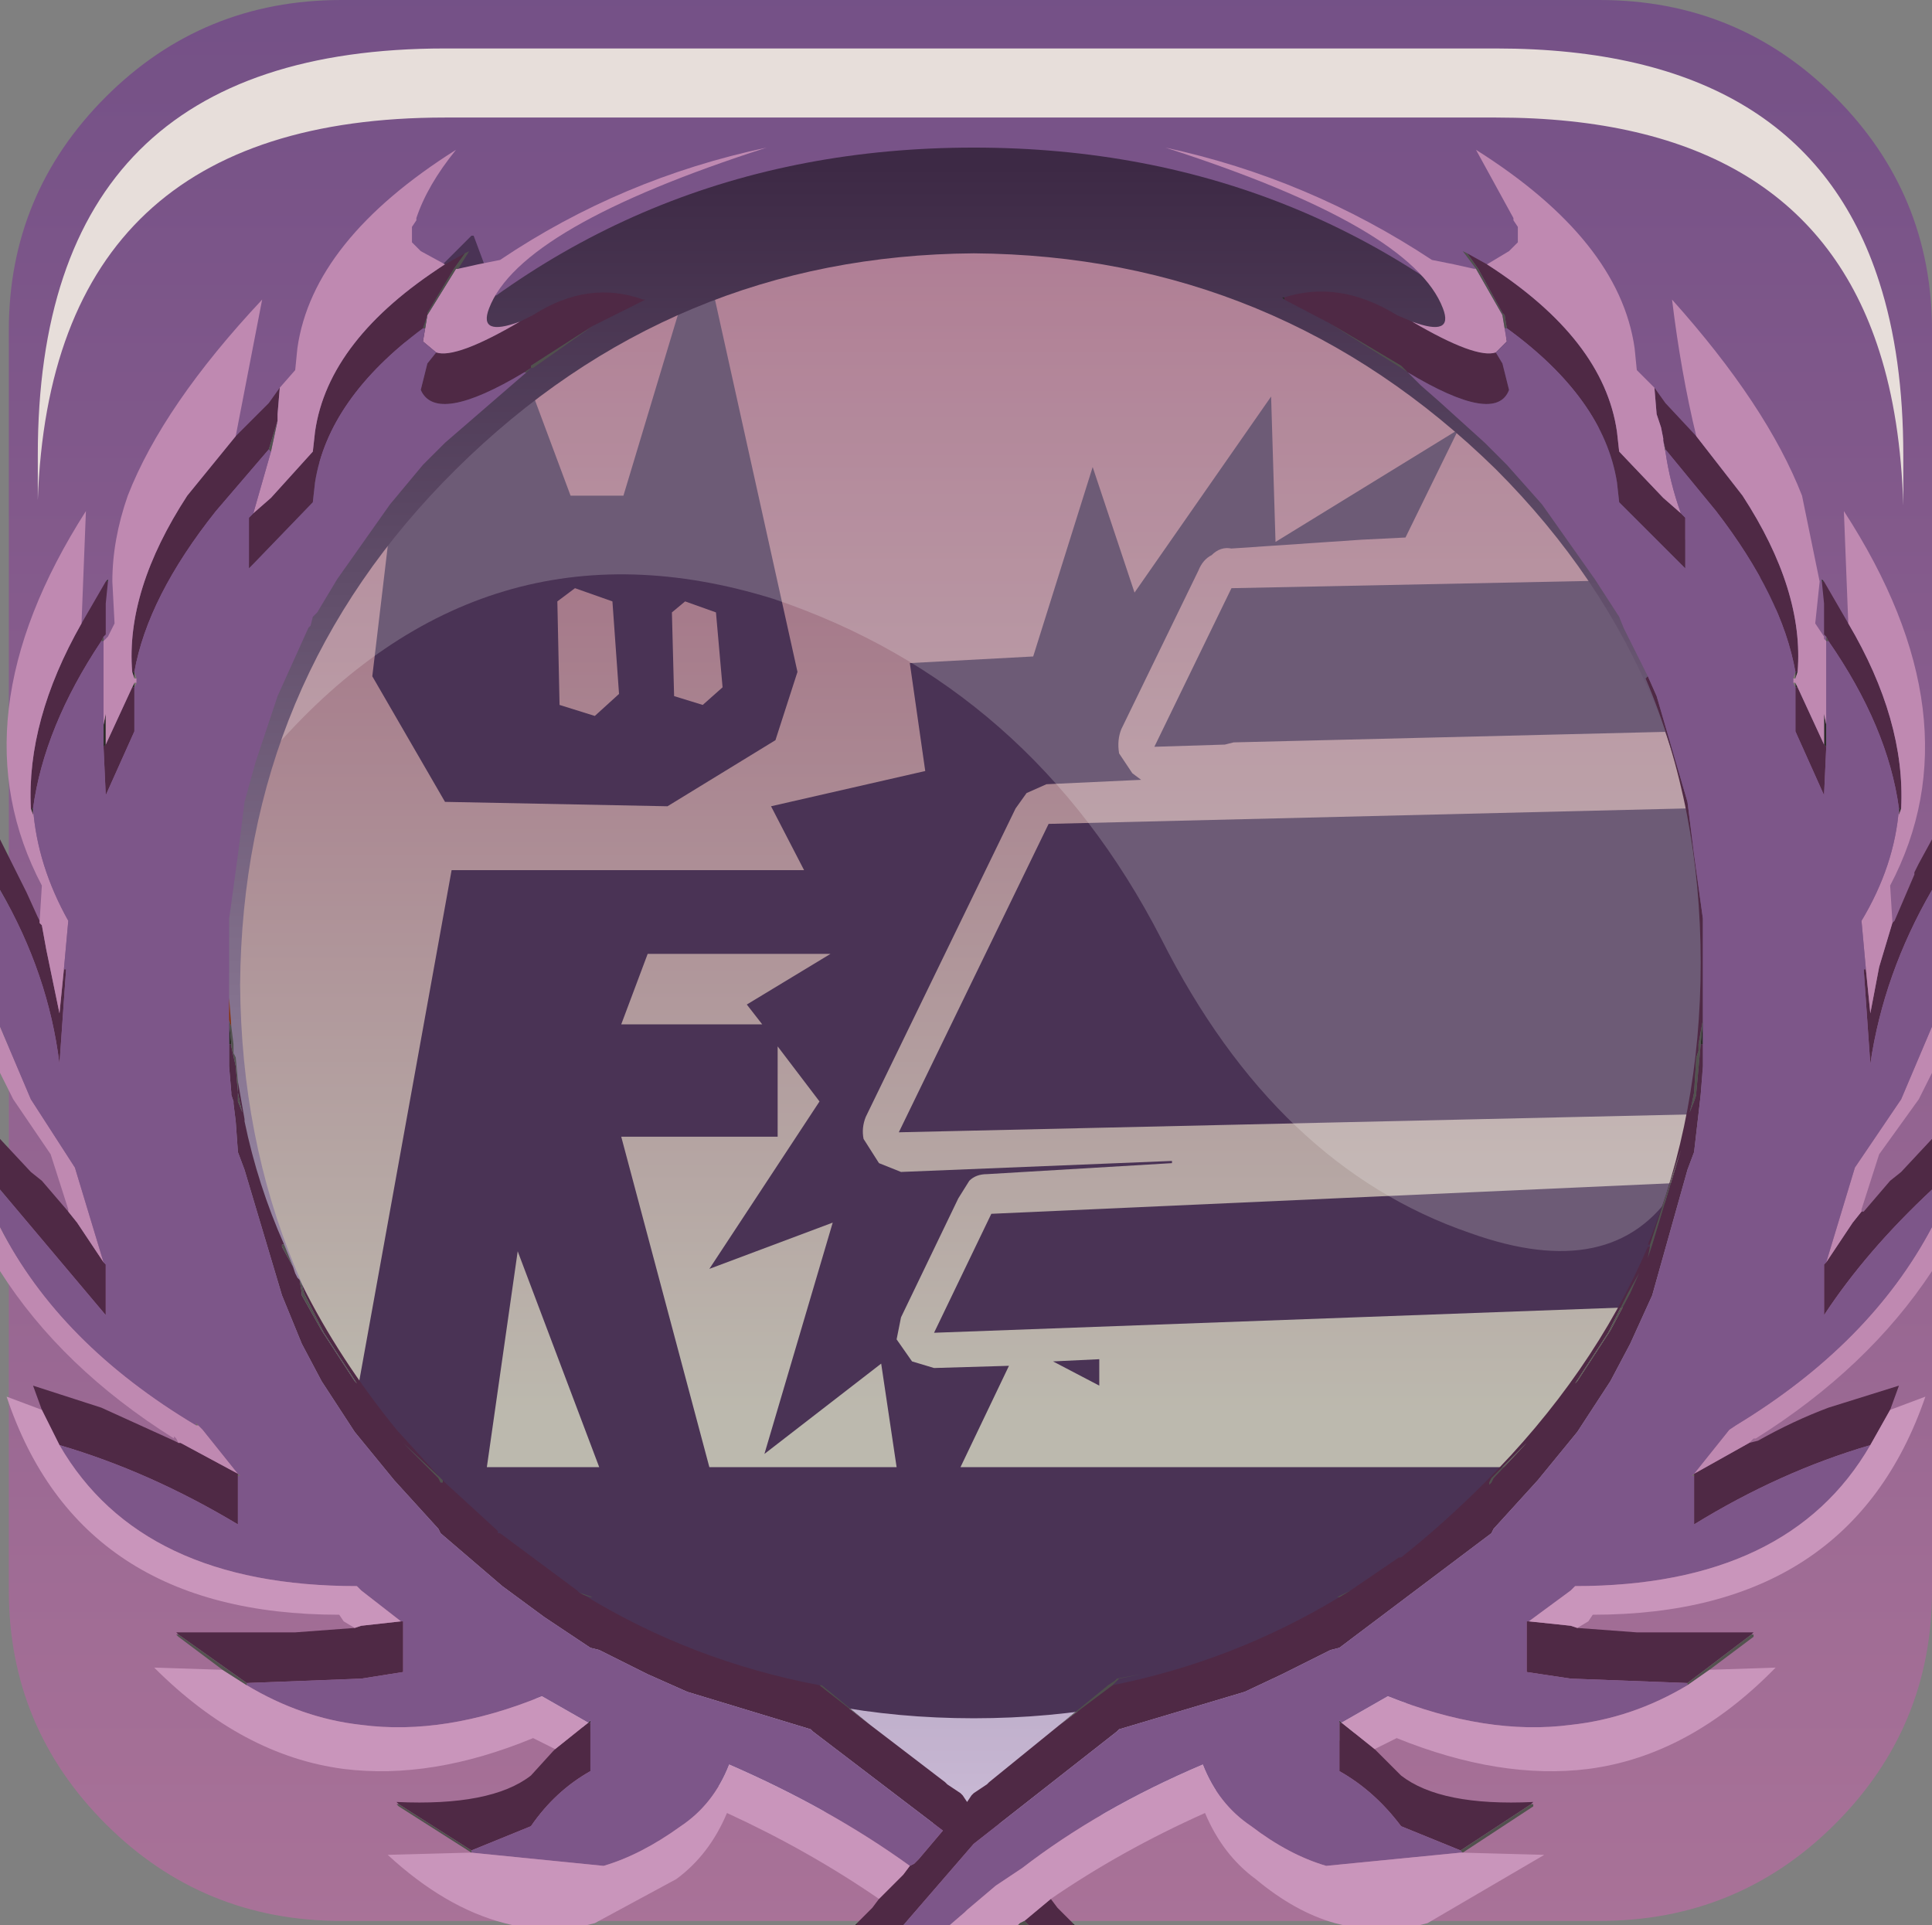 <?xml version="1.0" encoding="UTF-8" standalone="no"?>
<svg xmlns:xlink="http://www.w3.org/1999/xlink" height="65.55px" width="65.775px" xmlns="http://www.w3.org/2000/svg">
  <rect width="100%" height="100%" fill="#808080" stroke="none"/>
  <g transform="matrix(1.5, 0.0, 0.0, 1.5, 0.3, 0.0)">
    <use height="43.6" transform="matrix(1.0, 0.0, 0.0, 1.0, 0.0, 0.0)" width="43.65" xlink:href="#shape0"/>
    <use height="20.15" transform="matrix(1.159, 0.0, 0.0, 1.161, 6.05, 5.0)" width="28.2" xlink:href="#sprite0"/>
    <use height="38.05" transform="matrix(1.0, 0.0, 0.0, 1.0, 2.95, 3.35)" width="37.95" xlink:href="#shape2"/>
    <use height="8.6" transform="matrix(1.208, 0.0, 0.0, 1.206, 0.658, 1.1)" width="35.05" xlink:href="#sprite1"/>
    <use height="40.35" transform="matrix(1.0, 0.0, 0.0, 1.0, -0.2, 3.35)" width="43.85" xlink:href="#shape4"/>
  </g>
  <defs>
    <g id="shape0" transform="matrix(1.0, 0.0, 0.0, 1.0, 0.0, 0.0)">
      <path d="M36.1 0.0 Q39.25 0.0 41.45 2.2 43.65 4.4 43.65 7.5 L43.65 36.1 Q43.65 39.2 41.45 41.4 39.25 43.6 36.1 43.6 L7.55 43.6 Q4.4 43.6 2.2 41.4 0.0 39.2 0.0 36.1 L0.0 7.5 Q0.0 4.4 2.2 2.2 4.4 0.0 7.55 0.0 L36.1 0.0" fill="url(#gradient0)" fill-rule="evenodd" stroke="none"/>
      <path d="M39.7 21.9 Q39.7 29.3 34.5 34.6 29.3 39.8 21.9 39.8 14.45 39.8 9.25 34.6 4.05 29.3 4.05 21.9 4.05 14.55 9.25 9.3 14.55 4.05 21.9 4.05 29.3 4.05 34.5 9.3 39.7 14.55 39.7 21.9" fill="url(#gradient1)" fill-rule="evenodd" stroke="none"/>
      <path d="M32.9 9.75 L31.7 12.2 30.7 12.25 27.75 12.45 Q27.5 12.4 27.3 12.6 27.1 12.7 27.0 12.95 L25.25 16.55 Q25.15 16.8 25.2 17.1 L25.5 17.55 25.7 17.7 23.55 17.8 23.1 18.0 22.85 18.35 19.45 25.35 Q19.35 25.6 19.4 25.85 L19.75 26.4 20.25 26.6 26.4 26.35 26.4 26.4 22.2 26.65 Q21.95 26.65 21.8 26.8 L21.55 27.2 20.25 29.9 20.15 30.4 20.5 30.9 21.0 31.05 22.7 31.0 21.6 33.3 35.5 33.3 34.85 34.45 Q29.95 38.7 22.7 39.25 14.15 39.05 9.05 35.05 L7.95 33.3 7.6 33.3 10.05 19.75 18.05 19.75 17.3 18.3 20.8 17.5 20.45 15.05 23.25 14.9 24.6 10.6 25.55 13.45 28.65 9.0 28.75 12.3 32.9 9.75 M27.6 16.9 L26.0 16.95 27.75 13.35 40.1 13.1 40.1 16.55 27.8 16.85 27.6 16.9 M23.6 18.7 L40.1 18.3 40.1 25.25 20.2 25.7 23.6 18.7 M15.95 6.45 L17.9 15.25 17.4 16.8 14.95 18.3 9.9 18.2 8.25 15.35 8.6 12.4 8.6 11.7 9.1 6.75 10.5 5.35 10.55 5.35 12.75 11.25 13.95 11.25 15.35 6.6 15.95 6.45 M12.45 13.65 L12.5 16.0 13.3 16.25 13.85 15.75 13.7 13.65 12.85 13.35 12.45 13.65 M15.75 16.0 L16.2 15.6 16.05 13.9 15.35 13.65 15.05 13.9 15.1 15.8 15.75 16.0 M13.9 23.25 L17.1 23.25 16.75 22.8 18.65 21.65 14.5 21.65 13.9 23.25 M17.4 25.8 L13.9 25.8 15.9 33.3 20.15 33.3 19.8 30.95 17.15 33.0 18.7 27.75 15.9 28.8 18.4 25.0 17.45 23.75 17.45 25.8 17.4 25.8 M13.4 33.3 L11.55 28.4 10.85 33.3 13.4 33.3 M23.7 30.9 L24.75 30.85 24.75 31.45 23.7 30.9 M40.1 26.75 L40.1 29.55 21.0 30.25 22.3 27.55 40.1 26.75" fill="#4a3355" fill-rule="evenodd" stroke="none"/>
    </g>
    <linearGradient gradientTransform="matrix(0.0, -0.055, -0.055, 0.0, 21.8, 18.15)" gradientUnits="userSpaceOnUse" id="gradient0" spreadMethod="pad" x1="-819.2" x2="819.2">
      <stop offset="0.012" stop-color="#bf809f"/>
      <stop offset="1.0" stop-color="#543c7c"/>
    </linearGradient>
    <linearGradient gradientTransform="matrix(0.0, -0.017, -0.017, 0.0, 21.9, 18.55)" gradientUnits="userSpaceOnUse" id="gradient1" spreadMethod="pad" x1="-819.2" x2="819.2">
      <stop offset="0.012" stop-color="#bcb9ae"/>
      <stop offset="1.0" stop-color="#9b5b79"/>
    </linearGradient>
    <g id="sprite0" transform="matrix(1.0, 0.0, 0.0, 1.0, 0.0, 0.0)">
      <use height="20.15" transform="matrix(1.0, 0.0, 0.0, 1.0, 0.0, 0.0)" width="28.2" xlink:href="#shape1"/>
    </g>
    <g id="shape1" transform="matrix(1.0, 0.0, 0.0, 1.0, 0.0, 0.0)">
      <path d="M27.65 18.45 L27.4 18.95 Q26.2 20.8 23.4 19.8 19.6 18.5 17.35 14.05 14.8 9.1 9.75 7.4 4.1 5.65 0.0 10.3 1.0 6.85 3.7 4.15 7.2 0.65 11.9 0.05 L14.8 0.05 18.4 0.65 Q21.55 1.65 24.05 4.15 28.2 8.3 28.2 14.25 28.2 16.45 27.65 18.45" fill="#ffffff" fill-opacity="0.196" fill-rule="evenodd" stroke="none"/>
    </g>
    <g id="shape2" transform="matrix(1.0, 0.0, 0.0, 1.0, -2.95, -3.35)">
      <path d="M35.3 8.9 Q40.9 14.4 40.9 22.35 40.9 30.2 35.3 35.7 29.8 41.4 21.9 41.4 14.0 41.4 8.5 35.7 2.95 30.2 2.95 22.35 2.95 14.4 8.5 8.9 14.0 3.35 21.9 3.35 29.8 3.35 35.3 8.9 M33.75 10.65 Q28.8 5.8 21.9 5.75 15.05 5.8 10.15 10.65 5.3 15.45 5.25 22.35 5.3 29.3 10.15 34.15 15.05 39.0 21.9 39.0 28.8 39.0 33.75 34.15 38.55 29.3 38.55 22.35 38.55 15.45 33.75 10.65" fill="url(#gradient2)" fill-rule="evenodd" stroke="none"/>
    </g>
    <linearGradient gradientTransform="matrix(0.0, 0.023, -0.023, 0.0, 21.9, 22.6)" gradientUnits="userSpaceOnUse" id="gradient2" spreadMethod="pad" x1="-819.2" x2="819.2">
      <stop offset="0.0" stop-color="#3d2945"/>
      <stop offset="1.0" stop-color="#cabad6"/>
    </linearGradient>
    <g id="sprite1" transform="matrix(1.0, 0.0, 0.0, 1.0, 0.2, 0.0)">
      <use height="8.6" transform="matrix(1.0, 0.0, 0.0, 1.0, -0.2, 0.0)" width="35.05" xlink:href="#shape3"/>
    </g>
    <g id="shape3" transform="matrix(1.0, 0.0, 0.0, 1.0, 0.2, 0.0)">
      <path d="M34.4 4.4 Q34.85 5.8 34.85 7.65 L34.85 8.6 Q34.8 6.95 34.4 5.7 33.0 1.3 27.2 1.3 L7.45 1.3 Q0.05 1.3 -0.2 8.5 L-0.2 7.65 Q-0.2 0.0 7.45 0.0 L27.2 0.0 Q33.0 0.0 34.4 4.4" fill="#e7deda" fill-rule="evenodd" stroke="none"/>
    </g>
    <g id="shape4" transform="matrix(1.0, 0.0, 0.0, 1.0, 0.2, -3.35)">
      <path d="M41.15 13.2 L41.2 13.2 41.75 14.15 Q43.05 16.35 42.95 18.35 L42.9 18.35 Q42.65 16.5 41.3 14.55 L41.25 14.45 41.2 14.4 41.2 13.9 41.2 13.7 41.15 13.2 M41.25 16.95 L41.2 18.05 40.55 16.6 40.55 15.6 40.6 15.6 41.2 16.9 41.25 16.95 M40.55 15.25 Q40.25 13.55 38.75 11.6 L37.6 10.2 37.55 10.0 37.55 9.95 37.5 9.7 37.4 9.4 37.35 8.8 37.6 9.15 38.3 9.9 39.35 11.25 Q40.75 13.4 40.6 15.25 L40.55 15.25 M37.95 11.65 L38.05 11.75 38.05 12.9 37.95 12.8 36.55 11.4 36.5 10.95 Q36.2 9.05 34.0 7.45 L33.95 7.15 33.9 7.1 33.35 6.1 33.1 5.75 33.55 6.0 Q36.2 7.7 36.5 9.8 L36.55 10.25 37.55 11.3 37.95 11.65 M33.75 8.0 L33.9 8.25 34.05 8.85 Q33.75 9.65 31.75 8.45 L31.65 8.35 31.6 8.3 30.0 7.35 28.95 6.8 28.95 6.75 Q30.2 6.35 31.5 7.15 L31.85 7.3 Q33.3 8.15 33.75 8.0 M37.2 15.35 L37.4 15.8 38.1 18.2 38.25 19.4 38.45 20.85 38.45 21.75 38.45 21.8 38.45 22.0 38.45 23.15 38.35 23.7 38.35 23.85 38.3 24.0 38.25 24.8 38.2 25.05 38.15 25.25 38.25 25.0 38.3 24.85 38.3 24.8 38.4 23.7 38.45 23.7 38.45 24.2 38.4 24.85 38.25 26.15 38.1 26.55 37.3 29.4 36.8 30.5 36.35 31.35 35.6 32.5 34.7 33.6 33.7 34.7 33.65 34.8 30.2 37.4 30.0 37.45 28.9 38.0 28.05 38.4 25.2 39.25 25.15 39.3 21.9 41.85 20.3 43.7 19.25 43.7 19.25 43.65 19.6 43.3 19.75 43.1 20.05 42.8 20.25 42.6 20.3 42.55 20.45 42.35 20.55 42.3 20.65 42.2 21.2 41.55 18.25 39.3 18.2 39.25 15.4 38.4 14.5 38.0 13.4 37.45 13.2 37.4 12.15 36.7 11.2 36.0 9.8 34.8 9.75 34.7 8.75 33.6 7.85 32.5 7.1 31.35 6.65 30.5 6.2 29.4 5.35 26.55 5.2 26.15 5.15 25.45 5.1 25.05 5.1 25.0 5.05 24.85 5.05 24.8 5.0 24.2 5.0 23.7 5.05 23.7 5.05 23.75 5.15 24.2 5.2 24.8 5.2 25.0 5.3 25.25 5.25 25.05 5.2 24.8 5.2 24.55 5.35 25.4 5.35 25.45 Q5.65 26.9 6.25 28.25 L6.2 28.25 6.2 28.3 6.45 28.75 6.5 28.9 6.55 29.0 6.6 29.05 6.65 29.35 6.65 29.4 7.1 30.2 7.85 31.35 7.9 31.4 7.15 30.25 6.7 29.35 6.65 29.15 Q7.5 30.85 8.8 32.45 L9.8 33.55 8.95 32.75 9.75 33.55 9.8 33.65 9.85 33.65 9.85 33.6 9.9 33.65 11.1 34.75 11.1 34.8 11.15 34.8 12.9 36.1 12.95 36.15 13.05 36.2 Q15.5 37.7 18.4 38.25 L19.55 39.15 21.25 40.45 21.3 40.5 21.6 40.7 21.65 40.75 21.75 40.9 21.85 40.75 21.9 40.7 22.2 40.5 22.25 40.45 23.85 39.15 25.05 38.25 Q27.8 37.7 30.2 36.25 L30.45 36.1 31.55 35.35 31.6 35.35 Q32.55 34.6 33.5 33.65 35.95 31.2 37.2 28.3 L37.25 28.3 37.2 28.55 37.3 28.25 37.95 26.1 37.25 28.25 37.2 28.25 Q38.4 25.3 38.4 21.85 38.4 18.35 37.15 15.4 L37.2 15.35 M32.95 42.0 L31.6 41.45 Q31.0 40.65 30.2 40.2 L30.2 39.1 30.25 39.1 31.0 39.7 31.05 39.75 31.6 40.3 Q32.5 41.0 34.6 40.9 L34.55 40.95 32.95 42.0 M38.1 38.2 L35.45 38.1 34.45 37.95 34.45 36.8 34.5 36.8 35.45 36.9 35.6 36.95 36.95 37.05 39.6 37.05 39.55 37.1 38.1 38.2 M42.25 32.8 Q40.2 33.4 38.25 34.6 L38.25 33.5 38.25 33.45 39.5 32.75 39.7 32.7 Q40.5 32.25 41.3 31.95 L42.9 31.45 42.7 32.0 42.25 32.8 M43.65 27.0 Q42.15 28.4 41.2 29.85 L41.2 28.7 41.25 28.65 41.85 27.75 42.05 27.5 42.1 27.5 42.7 26.8 42.95 26.6 43.65 25.85 43.65 27.0 M43.65 20.2 Q42.55 22.1 42.25 24.15 L42.1 22.0 42.15 22.0 42.25 23.0 42.45 21.95 42.75 20.95 42.8 20.9 43.25 19.85 43.25 19.8 43.3 19.7 43.35 19.6 43.65 19.05 43.65 20.2 M10.35 5.75 L10.1 6.1 9.5 7.1 9.5 7.15 9.4 7.45 Q7.25 9.05 6.95 10.95 L6.9 11.4 5.55 12.8 5.45 12.9 5.45 11.75 5.55 11.65 5.95 11.3 6.9 10.25 6.95 9.8 Q7.25 7.7 9.9 6.0 L10.35 5.75 M11.6 7.3 L11.9 7.15 Q13.15 6.35 14.4 6.8 L14.45 6.8 13.25 7.4 11.85 8.3 11.85 8.35 11.7 8.45 Q9.7 9.65 9.35 8.85 L9.5 8.25 9.7 8.0 Q10.15 8.15 11.6 7.3 M6.15 8.8 L6.1 9.4 6.1 9.55 5.9 10.2 4.7 11.6 Q3.15 13.55 2.85 15.25 L2.8 15.25 Q2.65 13.4 4.05 11.25 L5.15 9.9 5.9 9.15 6.15 8.8 M2.2 16.9 L2.8 15.6 2.85 15.6 2.85 16.6 2.2 18.05 2.15 16.95 2.2 16.9 M2.2 13.2 L2.25 13.2 2.2 13.7 2.2 13.9 2.2 14.4 2.15 14.45 2.1 14.55 Q0.8 16.5 0.55 18.35 L0.5 18.35 Q0.4 16.35 1.65 14.15 L2.2 13.2 M1.25 22.0 L1.3 22.0 1.15 24.15 Q0.9 22.1 -0.2 20.2 L-0.2 19.05 0.4 20.25 0.65 20.8 0.7 20.9 0.7 20.95 0.75 21.0 0.85 21.55 1.15 23.0 1.25 22.0 M2.15 28.65 L2.2 28.7 2.2 29.85 -0.2 27.0 -0.2 25.85 0.5 26.6 0.75 26.8 1.35 27.5 1.55 27.75 2.15 28.65 M5.2 33.5 L5.2 34.6 Q3.2 33.4 1.15 32.8 L0.75 32.0 0.55 31.45 2.1 31.95 3.75 32.7 3.85 32.75 3.9 32.75 5.2 33.45 5.2 33.5 M8.9 36.8 L8.95 36.8 8.95 37.95 8.0 38.1 5.4 38.2 3.85 37.1 3.8 37.05 6.5 37.05 7.85 36.95 8.0 36.9 8.9 36.8 M13.2 39.1 L13.2 40.2 Q12.4 40.65 11.85 41.45 L10.5 42.0 8.85 40.95 8.8 40.9 Q10.95 41.0 11.85 40.3 L12.35 39.75 12.4 39.7 13.15 39.1 13.2 39.1 M33.65 33.65 L33.7 33.55 34.45 32.75 33.65 33.55 33.6 33.65 33.6 33.7 33.65 33.65 M36.8 29.35 L37.0 28.9 36.75 29.35 36.3 30.25 35.55 31.4 35.6 31.35 36.35 30.2 36.8 29.35 M23.65 43.1 L23.8 43.3 24.15 43.65 24.15 43.7 23.15 43.7 23.05 43.6 23.65 43.1" fill="#4f2945" fill-rule="evenodd" stroke="none"/>
      <path d="M41.2 13.2 L41.15 13.2 41.15 13.15 41.2 13.2 M42.9 18.35 L42.95 18.35 42.9 18.5 42.9 18.35 M41.25 16.45 L41.25 16.95 41.2 16.9 41.2 16.2 41.25 16.45 M38.45 23.15 L38.45 23.7 38.4 23.7 38.45 23.15 M30.2 39.1 L30.2 39.05 30.25 39.1 30.2 39.1 M40.6 15.25 L40.55 15.4 40.55 15.25 40.6 15.25 M40.55 15.6 L40.55 15.5 40.6 15.6 40.55 15.6 M28.95 6.8 L28.9 6.75 28.95 6.75 28.95 6.8 M5.05 23.7 L5.0 23.7 5.0 23.15 5.05 23.7 M19.25 43.65 L19.25 43.7 19.2 43.7 19.25 43.65 M2.8 15.25 L2.85 15.25 2.85 15.4 2.8 15.25 M2.15 16.45 L2.2 16.2 2.2 16.9 2.15 16.95 2.15 16.45 M2.8 15.6 L2.85 15.5 2.85 15.6 2.8 15.6 M2.2 13.2 L2.25 13.15 2.25 13.2 2.2 13.2 M13.15 39.1 L13.2 39.05 13.2 39.1 13.15 39.1 M0.5 18.35 L0.55 18.35 0.55 18.5 0.5 18.35 M24.15 43.7 L24.15 43.65 24.2 43.7 24.15 43.7" fill="#2c2c29" fill-rule="evenodd" stroke="none"/>
      <path d="M42.95 18.35 Q43.05 16.35 41.75 14.15 L41.65 11.6 Q44.7 16.3 42.7 20.1 L42.75 20.9 42.75 20.95 42.45 21.95 42.25 23.0 42.15 22.0 42.05 20.9 Q42.8 19.65 42.9 18.35 L42.9 18.5 42.95 18.35 M41.25 14.55 L41.25 16.45 41.2 16.2 41.2 16.9 40.6 15.6 40.55 15.5 40.5 15.5 40.5 15.4 40.55 15.4 40.6 15.25 Q40.75 13.4 39.35 11.25 L38.3 9.9 Q37.95 8.45 37.75 6.8 39.9 9.2 40.7 11.25 L41.1 13.2 41.0 14.15 41.2 14.45 41.2 14.5 41.25 14.55 M37.6 10.25 Q37.7 10.95 37.95 11.65 L37.55 11.3 36.55 10.25 36.5 9.8 Q36.2 7.7 33.55 6.0 L34.05 5.7 34.25 5.5 34.25 5.15 34.15 5.0 34.15 4.95 33.3 3.4 Q36.55 5.45 36.9 7.9 L36.95 8.4 37.35 8.8 37.4 9.4 37.5 9.7 37.55 9.95 37.55 10.0 37.6 10.25 M33.95 7.45 L34.0 7.75 33.75 8.0 Q33.3 8.15 31.85 7.3 32.8 7.65 32.55 7.0 31.85 5.15 26.25 3.35 29.5 4.05 32.3 5.9 L32.8 6.0 33.25 6.1 33.3 6.1 33.9 7.15 33.95 7.45 M38.25 33.45 L39.05 32.45 39.2 32.35 Q42.25 30.5 43.65 27.85 L43.65 28.85 Q42.2 31.05 39.65 32.65 L39.6 32.65 39.5 32.75 38.25 33.45 M41.25 28.65 L41.9 26.5 42.95 24.95 43.65 23.3 43.65 24.35 43.55 24.55 43.35 24.95 42.45 26.2 42.05 27.45 42.05 27.5 41.85 27.75 41.25 28.65 M9.5 7.15 L10.15 6.1 10.2 6.1 10.65 6.0 11.15 5.9 Q13.9 4.05 17.2 3.35 11.6 5.15 10.9 7.0 10.65 7.65 11.6 7.3 10.15 8.15 9.7 8.0 L9.4 7.75 9.45 7.45 9.5 7.15 M6.15 8.8 L6.5 8.4 6.55 7.9 Q6.9 5.45 10.15 3.4 9.5 4.2 9.25 4.95 L9.25 5.0 9.15 5.15 9.15 5.5 9.35 5.7 9.9 6.0 Q7.25 7.7 6.95 9.8 L6.9 10.25 5.95 11.3 5.55 11.65 5.95 10.25 6.1 9.55 6.1 9.4 6.15 8.8 M5.15 9.9 L4.05 11.25 Q2.65 13.4 2.8 15.25 L2.85 15.4 2.9 15.4 2.9 15.5 2.85 15.5 2.8 15.6 2.2 16.9 2.2 16.2 2.15 16.45 2.15 14.55 2.2 14.5 2.25 14.45 2.4 14.15 2.35 13.2 Q2.35 12.25 2.7 11.25 3.5 9.2 5.75 6.8 L5.15 9.9 M0.55 18.35 Q0.65 19.65 1.35 20.9 L1.25 22.0 1.15 23.0 0.85 21.55 0.75 21.0 0.7 20.95 0.7 20.9 0.75 20.1 Q-1.25 16.3 1.75 11.6 L1.65 14.15 Q0.4 16.35 0.5 18.35 L0.55 18.5 0.55 18.35 M-0.2 23.3 L0.5 24.95 1.5 26.5 2.15 28.65 1.55 27.75 1.35 27.5 1.35 27.45 0.95 26.2 0.1 24.95 -0.1 24.55 -0.2 24.35 -0.2 23.3 M-0.2 27.85 Q1.15 30.5 4.25 32.35 L4.3 32.35 4.4 32.45 5.2 33.45 3.9 32.75 3.85 32.75 3.8 32.65 3.75 32.6 3.75 32.65 Q1.2 31.05 -0.2 28.85 L-0.2 27.85" fill="#bf89b1" fill-rule="evenodd" stroke="none"/>
      <path d="M41.3 14.55 Q42.65 16.5 42.9 18.35 42.8 19.65 42.05 20.9 L42.15 22.0 42.1 22.0 42.25 24.15 Q42.55 22.1 43.65 20.2 L43.65 23.3 42.95 24.95 41.9 26.5 41.25 28.65 41.2 28.7 41.2 29.85 Q42.15 28.4 43.65 27.0 L43.65 27.85 Q42.25 30.5 39.2 32.35 L39.05 32.45 38.25 33.45 38.2 33.5 38.25 33.5 38.25 34.6 Q40.2 33.4 42.25 32.8 40.4 36.0 35.55 36.0 L35.45 36.1 34.5 36.8 34.45 36.8 34.45 37.95 35.45 38.1 38.1 38.2 38.1 38.25 Q36.85 39.0 35.45 39.15 33.55 39.4 31.3 38.5 L30.25 39.1 30.2 39.05 30.2 39.1 30.2 40.2 Q31.0 40.65 31.6 41.45 L32.95 42.0 33.0 42.05 32.95 42.05 29.9 42.35 Q29.05 42.1 28.2 41.45 27.45 40.95 27.1 40.05 24.75 41.05 23.0 42.4 L22.4 42.8 21.75 43.35 21.7 43.4 21.35 43.7 20.3 43.7 21.9 41.85 25.15 39.3 25.2 39.25 28.05 38.4 28.9 38.0 30.0 37.45 30.2 37.4 33.65 34.8 33.7 34.7 34.7 33.6 35.6 32.5 36.35 31.35 36.8 30.5 37.3 29.4 38.1 26.55 38.25 26.15 38.4 24.85 38.45 24.2 38.45 23.7 38.45 23.15 38.45 22.0 38.45 21.8 38.45 21.75 38.45 20.85 38.25 19.4 38.1 18.2 37.4 15.8 37.2 15.35 36.65 14.25 36.55 14.0 36.0 13.15 34.8 11.45 34.0 10.55 33.65 10.2 33.55 10.1 33.5 10.05 32.45 9.1 32.05 8.75 31.75 8.45 Q33.75 9.65 34.05 8.85 L33.9 8.25 33.75 8.0 34.0 7.75 33.95 7.45 34.0 7.45 Q36.2 9.05 36.5 10.95 L36.55 11.4 37.95 12.8 38.05 12.9 38.05 11.75 37.95 11.65 Q37.7 10.95 37.6 10.25 L37.6 10.2 38.75 11.6 Q40.25 13.55 40.55 15.25 L40.5 15.4 40.5 15.5 40.55 15.6 40.55 16.6 41.2 18.05 41.25 16.95 41.25 16.45 41.25 14.55 41.3 14.55 M5.0 23.7 L5.0 24.2 5.05 24.8 5.05 24.85 5.1 25.0 5.1 25.05 5.15 25.45 5.2 26.15 5.35 26.55 6.2 29.4 6.65 30.5 7.1 31.35 7.85 32.5 8.75 33.6 9.75 34.7 9.8 34.8 11.2 36.0 12.15 36.7 13.2 37.4 13.4 37.45 14.5 38.0 15.4 38.4 18.2 39.25 18.25 39.3 21.2 41.55 20.65 42.2 20.55 42.3 20.45 42.35 Q18.65 41.05 16.35 40.05 16.0 40.95 15.25 41.45 14.35 42.1 13.5 42.35 L10.5 42.05 10.5 42.0 11.85 41.45 Q12.4 40.65 13.2 40.2 L13.2 39.1 13.2 39.05 13.15 39.1 12.1 38.5 Q9.9 39.4 8.0 39.15 6.65 39.0 5.4 38.25 L5.4 38.2 8.0 38.1 8.95 37.95 8.95 36.8 8.9 36.8 8.0 36.1 7.9 36.0 Q3.0 36.0 1.15 32.8 3.2 33.4 5.2 34.6 L5.2 33.5 5.25 33.5 5.2 33.45 4.4 32.45 4.3 32.35 4.25 32.3 4.25 32.35 Q1.15 30.5 -0.2 27.85 L-0.2 27.0 2.2 29.85 2.2 28.7 2.15 28.65 1.5 26.5 0.5 24.95 -0.2 23.3 -0.2 20.2 Q0.9 22.1 1.15 24.15 L1.3 22.0 1.25 22.0 1.35 20.9 Q0.65 19.65 0.55 18.35 0.8 16.5 2.1 14.55 L2.15 14.55 2.15 16.45 2.15 16.95 2.2 18.05 2.85 16.6 2.85 15.6 2.9 15.5 2.9 15.4 2.85 15.25 Q3.15 13.55 4.7 11.6 L5.9 10.2 5.95 10.25 5.55 11.65 5.45 11.75 5.45 12.9 5.55 12.8 6.9 11.4 6.95 10.95 Q7.25 9.05 9.4 7.45 L9.45 7.45 9.4 7.75 9.7 8.0 9.5 8.25 9.35 8.85 Q9.7 9.65 11.7 8.45 L11.75 8.45 9.9 10.05 9.55 10.4 9.4 10.55 8.9 11.15 8.65 11.45 7.45 13.15 7.0 13.9 6.9 14.0 6.85 14.2 6.8 14.25 6.1 15.8 5.7 17.0 5.6 17.3 5.35 18.2 5.2 19.4 5.05 20.5 5.0 20.85 5.0 21.55 5.0 21.85 5.0 22.0 5.0 22.65 5.0 23.15 5.0 23.7" fill="#7d5689" fill-rule="evenodd" stroke="none"/>
      <path d="M41.25 14.45 L41.3 14.55 41.25 14.55 41.25 14.45 M37.6 10.2 L37.6 10.25 37.55 10.0 37.6 10.2 M34.0 7.45 L33.95 7.45 33.9 7.15 33.3 6.1 33.0 5.7 33.1 5.75 33.35 6.1 33.9 7.1 33.95 7.15 34.0 7.45 M33.0 42.05 L32.95 42.0 34.55 40.95 34.6 40.95 34.6 41.0 33.0 42.05 M38.1 38.25 L38.1 38.2 39.55 37.1 39.6 37.1 39.6 37.15 38.6 37.9 38.1 38.25 M31.75 8.45 L31.6 8.35 31.2 8.1 30.0 7.35 31.6 8.3 31.65 8.35 31.75 8.45 M37.25 28.25 L37.95 26.1 37.3 28.25 37.2 28.55 37.25 28.3 37.25 28.25 M30.45 36.1 L30.2 36.25 30.15 36.25 30.45 36.1 M25.05 38.25 L23.85 39.15 24.95 38.25 25.1 38.15 25.15 38.1 25.7 38.0 25.2 38.1 25.15 38.15 25.05 38.25 M38.4 23.7 L38.3 24.8 38.3 24.85 38.25 25.0 38.15 25.25 38.2 25.05 38.25 24.8 38.3 24.0 38.35 23.85 38.35 23.7 38.45 23.15 38.4 23.7 M36.8 29.35 L36.35 30.2 35.6 31.35 35.55 31.4 36.3 30.25 36.75 29.35 37.0 28.9 36.8 29.35 M33.65 33.65 L33.6 33.7 33.6 33.65 33.65 33.55 34.45 32.75 33.7 33.55 33.65 33.65" fill="url(#gradient3)" fill-rule="evenodd" stroke="none"/>
      <path d="M40.55 15.6 L40.5 15.5 40.55 15.5 40.55 15.6 M40.5 15.4 L40.55 15.25 40.55 15.4 40.5 15.4 M38.25 33.5 L38.2 33.5 38.25 33.45 38.25 33.5" fill="url(#gradient4)" fill-rule="evenodd" stroke="none"/>
      <path d="M21.35 43.7 L21.7 43.4 21.75 43.35 22.4 42.8 23.0 42.4 Q24.75 41.05 27.1 40.05 27.45 40.95 28.2 41.45 29.05 42.1 29.9 42.35 L32.95 42.05 33.0 42.05 34.85 42.1 32.2 43.65 32.0 43.7 30.3 43.7 30.1 43.65 Q29.2 43.4 28.3 42.65 27.55 42.1 27.15 41.15 25.25 42.0 23.65 43.1 L23.05 43.6 22.95 43.65 22.9 43.7 21.35 43.7 M30.25 39.1 L31.3 38.5 Q33.55 39.4 35.45 39.15 36.85 39.0 38.1 38.25 L38.6 37.9 40.1 37.85 Q38.15 39.85 35.85 40.15 33.85 40.4 31.5 39.45 L31.0 39.7 30.25 39.1 M34.5 36.8 L35.45 36.1 35.55 36.0 Q40.4 36.0 42.25 32.8 L42.7 32.0 43.5 31.7 Q41.8 36.65 35.95 36.65 L35.85 36.8 35.6 36.95 35.45 36.9 34.5 36.8 M20.45 42.35 L20.3 42.55 20.25 42.6 20.05 42.8 19.75 43.1 Q18.15 42.0 16.3 41.15 15.9 42.1 15.15 42.65 L13.3 43.65 13.1 43.7 11.45 43.7 11.25 43.65 Q9.9 43.3 8.6 42.1 L10.45 42.05 10.5 42.05 13.5 42.35 Q14.35 42.1 15.25 41.45 16.0 40.95 16.35 40.05 18.65 41.05 20.45 42.35 M1.15 32.8 Q3.0 36.0 7.9 36.0 L8.0 36.1 8.9 36.8 8.0 36.9 7.85 36.95 7.6 36.8 7.5 36.65 Q1.6 36.65 -0.05 31.7 L0.75 32.0 1.15 32.8 M5.4 38.25 Q6.65 39.0 8.0 39.15 9.9 39.4 12.1 38.5 L13.15 39.1 12.4 39.7 11.9 39.45 Q9.6 40.4 7.6 40.15 5.3 39.85 3.3 37.85 L4.85 37.9 5.4 38.25" fill="#c995bb" fill-rule="evenodd" stroke="none"/>
      <path d="M19.55 39.15 L18.4 38.25 18.45 38.25 19.55 39.15 M13.05 36.2 L12.95 36.15 13.25 36.25 13.2 36.25 13.05 36.2 M9.85 33.6 L9.85 33.65 9.8 33.65 9.75 33.55 8.95 32.75 9.8 33.55 9.85 33.6 M6.65 29.15 L6.7 29.35 7.15 30.25 7.9 31.4 7.85 31.35 7.1 30.2 6.65 29.4 6.65 29.35 6.6 29.05 6.65 29.15 M6.45 28.75 L6.2 28.3 6.2 28.25 6.25 28.25 6.45 28.75 M5.2 24.55 L5.2 24.8 5.25 25.05 5.3 25.25 5.2 25.0 5.2 24.8 5.15 24.2 5.05 23.75 5.05 23.7 5.0 23.15 5.05 23.3 5.1 23.7 5.1 23.9 5.15 24.0 5.2 24.55 M10.35 5.75 L10.45 5.7 10.2 6.1 10.15 6.1 9.5 7.15 9.5 7.1 10.1 6.1 10.35 5.75 M13.25 7.4 L11.9 8.35 11.85 8.35 11.75 8.45 11.7 8.45 11.85 8.35 11.85 8.3 13.25 7.4 M6.1 9.55 L5.95 10.25 5.9 10.2 6.1 9.55 M9.4 7.45 L9.5 7.15 9.45 7.45 9.4 7.45 M2.15 14.45 L2.15 14.55 2.1 14.55 2.15 14.45 M5.4 38.2 L5.4 38.25 4.85 37.9 3.85 37.15 3.8 37.1 3.85 37.1 5.4 38.2 M10.5 42.0 L10.5 42.05 8.85 41.0 8.8 40.95 8.85 40.95 10.5 42.0 M23.05 43.6 L23.15 43.7 22.9 43.7 22.95 43.65 23.05 43.6" fill="url(#gradient5)" fill-rule="evenodd" stroke="none"/>
      <path d="M2.85 15.5 L2.9 15.5 2.85 15.6 2.85 15.5 M2.9 15.4 L2.85 15.4 2.85 15.25 2.9 15.4 M4.25 32.35 L4.25 32.3 4.3 32.35 4.25 32.35 M5.2 33.45 L5.25 33.5 5.2 33.5 5.2 33.45" fill="url(#gradient6)" fill-rule="evenodd" stroke="none"/>
      <path d="M5.0 22.65 L5.05 23.3 5.0 23.15 5.0 22.65" fill="#89320e" fill-rule="evenodd" stroke="none"/>
    </g>
    <linearGradient gradientTransform="matrix(0.016, 0.0, 0.0, 0.024, 31.85, 25.35)" gradientUnits="userSpaceOnUse" id="gradient3" spreadMethod="pad" x1="-819.2" x2="819.2">
      <stop offset="0.016" stop-color="#4e4e4a"/>
      <stop offset="1.0" stop-color="#545451"/>
    </linearGradient>
    <linearGradient gradientTransform="matrix(0.006, -0.021, -0.013, -0.004, 34.05, 25.5)" gradientUnits="userSpaceOnUse" id="gradient4" spreadMethod="pad" x1="-819.2" x2="819.2">
      <stop offset="0.0" stop-color="#65645e"/>
      <stop offset="1.0" stop-color="#7d7b73"/>
    </linearGradient>
    <linearGradient gradientTransform="matrix(-0.016, 0.0, 0.0, 0.024, 11.6, 25.35)" gradientUnits="userSpaceOnUse" id="gradient5" spreadMethod="pad" x1="-819.2" x2="819.2">
      <stop offset="0.016" stop-color="#4e4e4a"/>
      <stop offset="1.0" stop-color="#545451"/>
    </linearGradient>
    <linearGradient gradientTransform="matrix(-0.006, -0.021, 0.013, -0.004, 9.35, 25.5)" gradientUnits="userSpaceOnUse" id="gradient6" spreadMethod="pad" x1="-819.2" x2="819.2">
      <stop offset="0.0" stop-color="#65645e"/>
      <stop offset="1.0" stop-color="#7d7b73"/>
    </linearGradient>
  </defs>
</svg>
